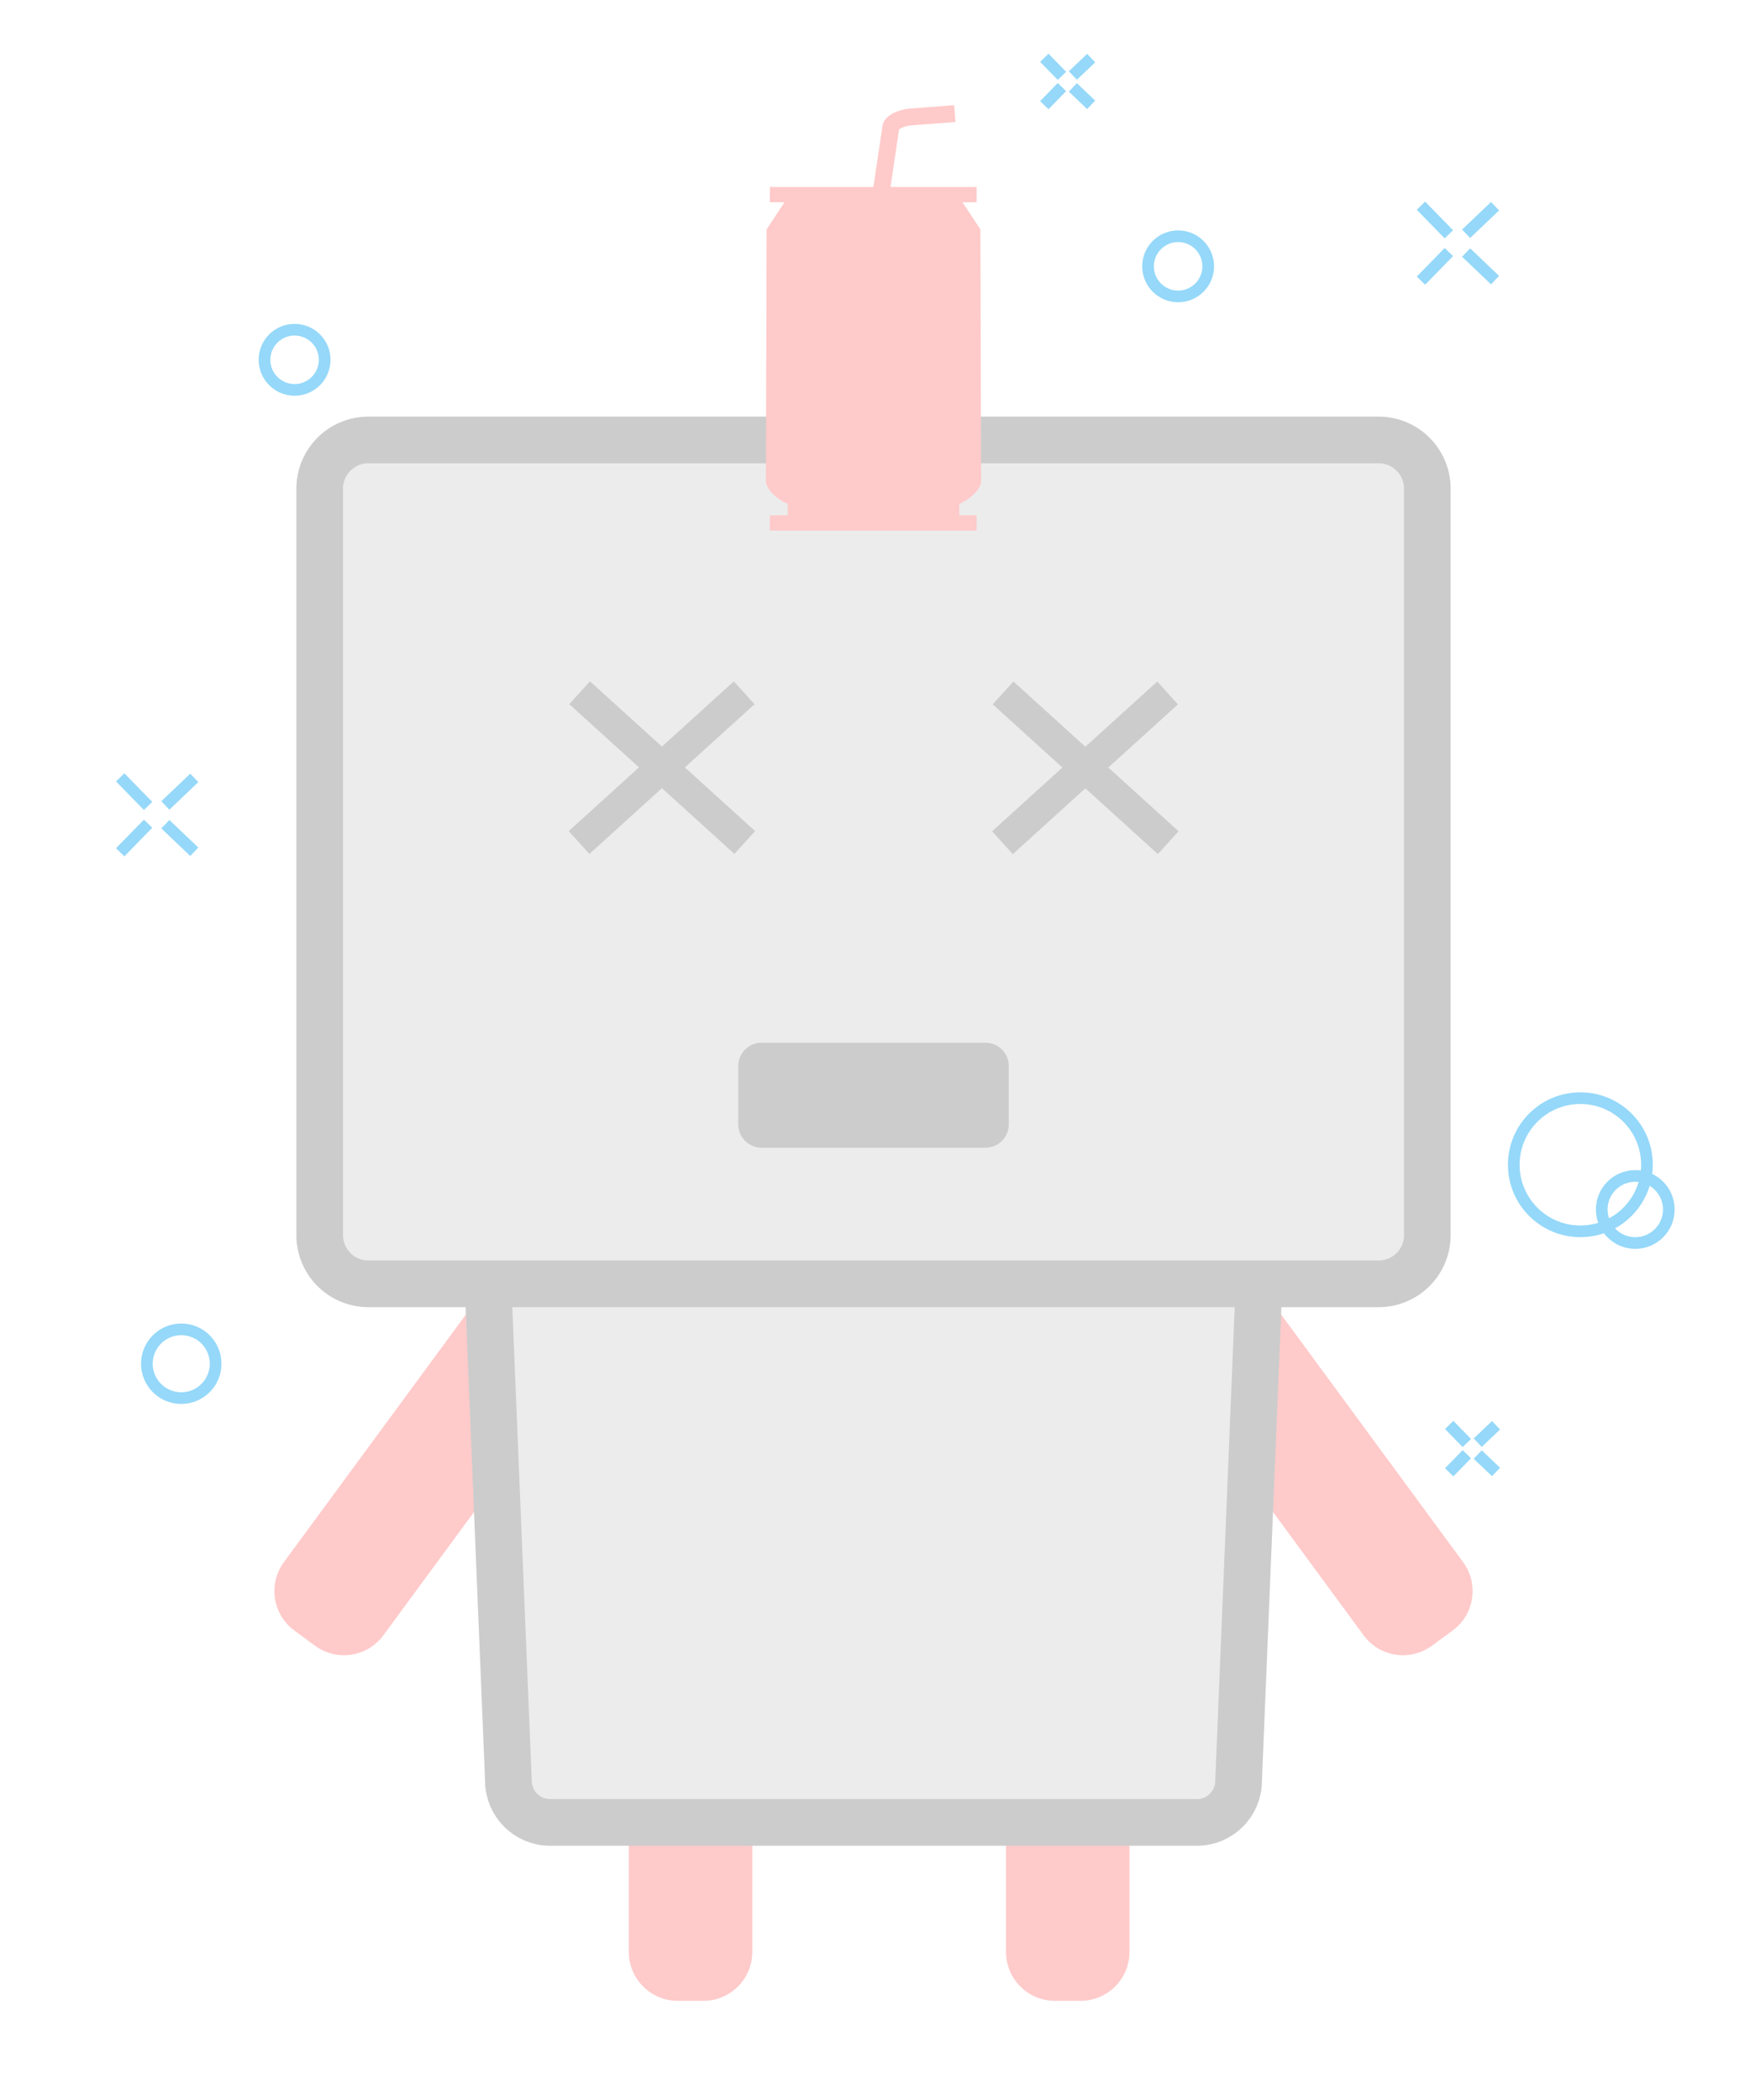 <?xml version="1.0" encoding="utf-8"?>
<!-- Generator: Adobe Illustrator 16.0.0, SVG Export Plug-In . SVG Version: 6.00 Build 0)  -->
<!DOCTYPE svg PUBLIC "-//W3C//DTD SVG 1.1//EN" "http://www.w3.org/Graphics/SVG/1.1/DTD/svg11.dtd">
<svg version="1.1" xmlns="http://www.w3.org/2000/svg" xmlns:xlink="http://www.w3.org/1999/xlink" x="0px" y="0px" width="150px"
	 height="180px" viewBox="269.5 -88.726 150 180" enable-background="new 269.5 -88.726 150 180" xml:space="preserve">
<g id="Layer_1">
	<g>
		<g>
			<g>
				<path fill="#1E87C9" d="M25.3-188.907c-1.313,0-2.375-1.063-2.375-2.375v-18.536c0-1.312,1.063-2.375,2.375-2.375
					c1.31,0,2.375,1.063,2.375,2.375v18.536C27.675-189.97,26.611-188.907,25.3-188.907z"/>
			</g>
			<g>
				<path fill="#1E87C9" d="M58.945-173.198H40.414c-1.313,0-2.377-1.062-2.377-2.373s1.064-2.376,2.377-2.376h18.531
					c1.311,0,2.375,1.064,2.375,2.376S60.258-173.198,58.945-173.198z"/>
			</g>
			<g>
				<path fill="#1E87C9" d="M37.717-186.14c-0.607,0-1.217-0.233-1.68-0.696c-0.93-0.927-0.93-2.431,0-3.359l13.104-13.107
					c0.93-0.927,2.432-0.927,3.361,0c0.926,0.928,0.926,2.432,0,3.358l-13.107,13.106C38.928-186.373,38.322-186.14,37.717-186.14z"
					/>
			</g>
		</g>
		<g>
			<g>
				<path fill="#1E87C9" d="M-125.737-223.567c1.313,0,2.375-1.064,2.375-2.376v-18.536c0-1.312-1.062-2.373-2.375-2.373
					c-1.31,0-2.375,1.062-2.375,2.373v18.536C-128.112-224.632-127.048-223.567-125.737-223.567z"/>
			</g>
			<g>
				<path fill="#1E87C9" d="M-159.805-207.857h18.53c1.313,0,2.375-1.063,2.375-2.375s-1.062-2.375-2.375-2.375h-18.53
					c-1.311,0-2.375,1.063-2.375,2.375S-161.115-207.857-159.805-207.857z"/>
			</g>
			<g>
				<path fill="#1E87C9" d="M-138.151-220.802c0.608,0,1.217-0.232,1.681-0.696c0.929-0.927,0.929-2.431,0-3.359l-13.104-13.106
					c-0.93-0.929-2.434-0.929-3.361,0c-0.926,0.928-0.926,2.431,0,3.357l13.107,13.108
					C-139.366-221.035-138.757-220.802-138.151-220.802z"/>
			</g>
		</g>
		<path fill="none" stroke="#1E87C9" stroke-width="5" stroke-miterlimit="10" d="M27.345-121.023c0,1.032-0.838,1.87-1.871,1.87
			h-11.9l-9.354,18.709l-11.226-18.709h-58.201c-1.033,0-1.871-0.838-1.871-1.87v-58.303c0-1.034,0.838-1.87,1.871-1.87h90.682
			c1.033,0,1.871,0.836,1.871,1.87V-121.023z"/>
		<path fill="none" stroke="#1E87C9" stroke-width="5" stroke-miterlimit="10" d="M-67.079-179.327c0-1.034,0.838-1.87,1.871-1.87
			h26.379v-31.773c0-1.032-0.837-1.871-1.871-1.871h-86.065c-1.033,0-1.87,0.839-1.87,1.871v60.845c0,1.033,0.837,1.87,1.87,1.87
			h9.663l10.314,18.085l11.512-18.085h28.197V-179.327L-67.079-179.327z"/>
		<g>
			<path fill="#333333" d="M-78.032-192.079c0,0.606-0.069,1.195-0.21,1.768c-0.14,0.571-0.314,1.119-0.524,1.645
				s-0.438,1.021-0.683,1.487c-0.245,0.468-0.484,0.888-0.718,1.261l-2.695,4.55c-0.257,0.327-0.455,0.729-0.595,1.207
				c-0.14,0.479-0.21,0.939-0.21,1.383v1.05h-6.44v-1.05c0-0.653,0.146-1.423,0.438-2.312c0.292-0.886,0.706-1.819,1.243-2.8
				l2.659-4.55c0.373-0.653,0.631-1.266,0.771-1.838c0.14-0.571,0.21-1.067,0.21-1.487c0-1.026-0.146-1.831-0.438-2.415
				c-0.292-0.583-0.904-0.875-1.838-0.875c-0.678,0-1.214,0.339-1.609,1.016c-0.397,0.677-0.596,1.609-0.596,2.8h-6.79
				c0-1.283,0.204-2.497,0.612-3.641c0.407-1.143,0.997-2.14,1.769-2.992c0.77-0.852,1.709-1.522,2.816-2.013
				c1.107-0.489,2.374-0.734,3.798-0.734c1.609,0,2.986,0.198,4.13,0.595s2.077,0.963,2.801,1.697
				c0.723,0.735,1.254,1.634,1.592,2.695C-78.201-194.569-78.032-193.385-78.032-192.079z M-83.176-169.784
				c0,0.606-0.176,1.062-0.525,1.365c-0.35,0.303-0.887,0.454-1.609,0.454h-5.25v-7.034h7.386L-83.176-169.784L-83.176-169.784z"/>
		</g>
		<g>
			<path fill="#333333" d="M-17.062-143.949h-5.529l-1.19-22.854h7.945L-17.062-143.949z M-16.221-136.178
				c0,0.606-0.176,1.062-0.525,1.364c-0.35,0.304-0.887,0.455-1.609,0.455h-5.25v-7.069h7.386L-16.221-136.178L-16.221-136.178z"/>
		</g>
	</g>
</g>
<g id="Layer_4">
	<g>
		<path fill="none" stroke="#999999" stroke-width="5" stroke-miterlimit="10" d="M-23.742,71.063c0,0.668-0.541,1.209-1.209,1.209
			h-79.442c-0.668,0-1.209-0.541-1.209-1.209V-32.482c0-0.668,0.541-1.21,1.209-1.21h79.442c0.668,0,1.209,0.542,1.209,1.21V71.063z
			"/>
		<line fill="none" stroke="#999999" stroke-width="5" stroke-miterlimit="10" x1="-96.304" y1="-3.716" x2="-33.417" y2="-3.716"/>
		
			<line fill="none" stroke="#999999" stroke-width="5" stroke-miterlimit="10" x1="-96.304" y1="-20.042" x2="-33.417" y2="-20.042"/>
		<line fill="none" stroke="#999999" stroke-width="5" stroke-miterlimit="10" x1="-96.304" y1="12.006" x2="-33.417" y2="12.006"/>
		<line fill="none" stroke="#999999" stroke-width="5" stroke-miterlimit="10" x1="-96.115" y1="27.324" x2="-33.229" y2="27.324"/>
		<line fill="none" stroke="#999999" stroke-width="5" stroke-miterlimit="10" x1="-96.304" y1="42.44" x2="-33.417" y2="42.44"/>
		<line fill="none" stroke="#212121" stroke-width="5" stroke-miterlimit="10" x1="-96.304" y1="58.162" x2="-33.417" y2="58.162"/>
		<path fill="#FB625D" stroke="#333333" stroke-width="2" stroke-miterlimit="10" d="M18.664-26.797
			c-0.324,0.838-1.268,1.255-2.106,0.93L-4.996-34.22c-0.84-0.324-1.256-1.268-0.932-2.107l3.924-10.126
			c0.326-0.838,1.27-1.255,2.107-0.93l21.555,8.353c0.84,0.325,1.256,1.269,0.931,2.107L18.664-26.797z"/>
		<path fill="#FECF04" stroke="#333333" stroke-width="2" stroke-miterlimit="10" d="M-8.782-28.959
			c1.301-3.354,4.683-4.009,8.038-2.708l12.439,4.82c3.355,1.3,5.414,4.062,4.113,7.418l-23.99,61.912
			c-1.302,3.355-5.076,5.021-8.431,3.723l-12.44-4.82c-3.354-1.302-5.021-5.076-3.722-8.431L-8.782-28.959z"/>
		<path fill="#FFF2B0" stroke="#333333" stroke-width="2" stroke-miterlimit="10" d="M-9.488,44.36
			c0.62,1.404-17.424,16.812-19.766,15.901c-2.342-0.906-4.327-23.938-3.889-25.067C-32.704,34.061-10.107,42.956-9.488,44.36z"/>
		
			<rect x="-13.292" y="-31.907" transform="matrix(0.932 0.361 -0.361 0.932 1.138 3.284)" fill="none" stroke="#333333" stroke-miterlimit="10" width="10.159" height="73.185"/>
		
			<rect x="-7.78" y="-33.429" transform="matrix(0.932 0.361 -0.361 0.932 -10.135 -3.917)" fill="#333333" stroke="#333333" stroke-width="2" stroke-miterlimit="10" width="26.372" height="8.736"/>
		<path fill="#333333" stroke="#333333" stroke-width="2" stroke-miterlimit="10" d="M-31.327,54.017l8.012,3.104
			c0,0-4.694,3.863-5.938,3.141C-30.432,59.58-31.25,54.452-31.327,54.017z"/>
	</g>
</g>
<g id="Layer_3">
	<g>
		<path fill="#FECF04" d="M-19.719,157.782c-2.417-15.577-19.259-27.645-39.689-27.645s-37.272,12.067-39.689,27.645h-0.31v67.99
			h79.998v-67.99H-19.719z"/>
		<path fill="#333333" d="M-5.409,234.438c0,3.314-2.687,6-6,6h-96c-3.313,0-6-2.686-6-6v-6.666c0-3.314,2.687-6,6-6h96
			c3.313,0,6,2.686,6,6V234.438z"/>
		<path fill="none" stroke="#F2F2F2" stroke-width="4" stroke-linecap="round" stroke-miterlimit="10" d="M-88.643,162.383
			c0,0,2.729-20.037,26.986-20.037"/>
		
			<line fill="none" stroke="#ED1D1D" stroke-width="6" stroke-linecap="round" stroke-miterlimit="10" x1="-59.409" y1="97.469" x2="-59.409" y2="119.803"/>
		
			<line fill="none" stroke="#ED1D1D" stroke-width="6" stroke-linecap="round" stroke-miterlimit="10" x1="-7.62" y1="114.346" x2="-23.411" y2="130.137"/>
		
			<line fill="none" stroke="#ED1D1D" stroke-width="6" stroke-linecap="round" stroke-miterlimit="10" x1="-113.411" y1="114.346" x2="-97.62" y2="130.137"/>
	</g>
</g>
<g id="Layer_2">
	<g>
		<g>
			
				<circle fill="none" stroke="#333333" stroke-width="6" stroke-linecap="round" stroke-miterlimit="10" stroke-dasharray="0,19.82" cx="342.998" cy="-366.821" r="148.25"/>
		</g>
		<path fill="#1E87C9" d="M372.415-331.662c0,29.765-29.066,29.067-29.066,29.067s-29.767,1.697-29.767-29.768"/>
		<path fill="#1E87C9" d="M382.078-330.249c0,3.74-3.032,6.772-6.772,6.772H310.69c-3.739,0-6.773-3.032-6.773-6.772v-2.82
			c0-3.74,3.034-6.773,6.773-6.773h64.615c3.74,0,6.772,3.033,6.772,6.773V-330.249z"/>
		<path fill="#1E87C9" d="M350.192-288.489c0,1.248-1.009,2.258-2.256,2.258h-9.877c-1.247,0-2.256-1.01-2.256-2.258v-20.596
			c0-1.248,1.009-2.256,2.256-2.256h9.877c1.247,0,2.256,1.008,2.256,2.256V-288.489z"/>
		<path fill="#1E87C9" d="M366.599-409.693"/>
		<path fill="#1E87C9" d="M319.397-410.028"/>
		<path fill="#1E87C9" d="M371.456-387.676v-12.07c0-11.372-12.742-20.59-28.458-20.59c-15.717,0-28.457,9.218-28.457,20.59v12.07
			h17.303v3.096h-17.303v10.164h17.303v3.095h-17.303v10.478h17.303v3.096h-17.303v22.779c0,11.37,12.74,20.589,28.457,20.589
			c15.716,0,28.458-9.219,28.458-20.589v-22.779H355.01v-3.096h16.446v-10.478H355.01v-3.095h16.446v-10.164H355.01v-3.096H371.456z
			"/>
		<path fill="none" stroke="#1E87C9" stroke-width="4" stroke-linecap="round" stroke-miterlimit="10" d="M328.211-429.777
			c0,0,13.958-11.257,29.743,0.018"/>
		<path fill="none" stroke="#1E87C9" stroke-width="4" stroke-linecap="round" stroke-miterlimit="10" d="M319.012-439.332
			c0,0,22.578-18.224,48.143,0.068"/>
		<g>
			<circle fill="#333333" cx="342.998" cy="-562.429" r="30.289"/>
			<path fill="#333333" d="M365.205-536.689c-6.037,5.416-13.773,8.669-22.207,8.669s-16.17-3.253-22.207-8.669
				c-16.26,8.974-27.557,31.477-28.041,52.993h100.496C392.764-505.213,381.467-527.717,365.205-536.689z"/>
		</g>
		<g>
			<circle fill="#333333" cx="194.748" cy="-325.587" r="30.289"/>
			<path fill="#333333" d="M216.955-299.847c-6.037,5.416-13.773,8.67-22.207,8.67s-16.17-3.254-22.207-8.67
				c-16.26,8.975-27.557,31.477-28.041,52.994h100.496C244.514-268.37,233.217-290.874,216.955-299.847z"/>
		</g>
		<g>
			<circle fill="#333333" cx="491.248" cy="-325.587" r="30.289"/>
			<path fill="#333333" d="M513.455-299.847c-6.037,5.416-13.773,8.67-22.207,8.67s-16.17-3.254-22.207-8.67
				c-16.26,8.975-27.557,31.477-28.041,52.994h100.496C541.014-268.37,529.717-290.874,513.455-299.847z"/>
		</g>
	</g>
</g>
<g id="Layer_5">
	<circle fill="none" stroke="#95D8F9" stroke-miterlimit="10" cx="404.96" cy="11.109" r="5.708"/>
	<circle fill="none" stroke="#95D8F9" stroke-miterlimit="10" cx="409.667" cy="14.944" r="2.875"/>
	<g>
		<path fill="#FFCACA" d="M333.982,78.583c0,2.314-1.877,4.191-4.192,4.191h-2.199c-2.315,0-4.192-1.877-4.192-4.191V27.003
			c0-2.315,1.877-4.192,4.192-4.192h2.199c2.315,0,4.192,1.877,4.192,4.192V78.583z"/>
		<path fill="#FFCACA" d="M366.313,78.583c0,2.314-1.877,4.191-4.192,4.191h-2.199c-2.315,0-4.192-1.877-4.192-4.191V27.003
			c0-2.315,1.877-4.192,4.192-4.192h2.199c2.315,0,4.192,1.877,4.192,4.192V78.583z"/>
		<path fill="#FFCACA" d="M394.909,45.172c1.371,1.866,0.97,4.49-0.896,5.861l-1.772,1.302c-1.865,1.372-4.489,0.971-5.86-0.895
			L355.835,9.878c-1.371-1.866-0.97-4.49,0.896-5.861l1.772-1.302c1.865-1.372,4.489-0.971,5.86,0.895L394.909,45.172z"/>
		<path fill="#FFCACA" d="M293.835,45.172c-1.371,1.866-0.97,4.49,0.896,5.861l1.772,1.302c1.865,1.372,4.489,0.971,5.86-0.895
			l30.546-41.562c1.371-1.866,0.97-4.49-0.896-5.861l-1.772-1.302c-1.865-1.372-4.489-0.971-5.86,0.895L293.835,45.172z"/>
	</g>
	<path fill="#ECECEC" stroke="#CCCCCC" stroke-width="4" stroke-miterlimit="10" d="M375.666,63.907
		c0,1.975-1.602,3.576-3.576,3.576h-55.436c-1.975,0-3.576-1.602-3.576-3.576l-1.788-43.514c0-1.975,1.601-3.577,3.576-3.577h59.012
		c1.975,0,3.576,1.602,3.576,3.577L375.666,63.907z"/>
	<path fill="#ECECEC" stroke="#CCCCCC" stroke-width="4" stroke-miterlimit="10" d="M391.841,17.144
		c0,2.304-1.868,4.173-4.173,4.173h-86.592c-2.305,0-4.173-1.869-4.173-4.173v-63.988c0-2.304,1.868-4.173,4.173-4.173h86.592
		c2.305,0,4.173,1.869,4.173,4.173V17.144z"/>
	<g>
		<path fill="#FF6861" d="M510-106.897c0,1.381-1.119,2.5-2.5,2.5l0,0c-1.381,0-2.5-1.119-2.5-2.5v-26.25c0-1.381,1.119-2.5,2.5-2.5
			l0,0c1.381,0,2.5,1.119,2.5,2.5V-106.897z"/>
		<path fill="#FF6861" d="M573.25-106.897c0,1.381-1.119,2.5-2.5,2.5l0,0c-1.381,0-2.5-1.119-2.5-2.5v-26.25
			c0-1.381,1.119-2.5,2.5-2.5l0,0c1.381,0,2.5,1.119,2.5,2.5V-106.897z"/>
		<g>
			<path fill="#FF6861" d="M574.976-143.752l-0.395-0.205l0.806-1.552c0.018-0.047,0.055-0.114,0.133-0.171
				c0.145-0.106,0.361-0.134,0.663-0.087l1.195,0.31l-0.113,0.432l-1.174-0.306c-0.183-0.027-0.268-0.006-0.297,0.005l-0.002,0.005
				L574.976-143.752z"/>
			<path fill="#FF6861" d="M571.743-135.557l2.117,0.729l0.216-0.628c0.525-0.065,0.69-0.287,0.72-0.333l0.021-0.047l2.147-6.293
				l-0.3-1.163l-3.885-1.338l-0.065,0.208l3.541,1.219l0.243,1.055l-2.091,6.126c-0.032,0.025-0.168,0.115-0.508,0.134l-0.149,0.008
				l-0.237,0.687l-1.696-0.584L571.743-135.557z"/>
			<path fill="#FF6861" d="M571.698-135.572l-2.118-0.729l0.217-0.629c-0.374-0.375-0.367-0.65-0.361-0.706l0.011-0.05l2.183-6.282
				l0.949-0.732l3.886,1.338l-0.075,0.205l-3.541-1.22l-0.841,0.682l-2.125,6.114c0.011,0.04,0.064,0.195,0.318,0.419l0.113,0.099
				l-0.235,0.687l1.695,0.584L571.698-135.572z"/>
			
				<rect x="571.861" y="-144.12" transform="matrix(0.946 0.326 -0.326 0.946 -15.555 -194.866)" fill="#FF6861" width="5.457" height="0.402"/>
			
				<rect x="569.04" y="-135.926" transform="matrix(0.946 0.326 -0.326 0.946 -13.041 -193.502)" fill="#FF6861" width="5.457" height="0.401"/>
		</g>
		<g>
			<path fill="#FF6861" d="M503.524-143.752l0.395-0.205l-0.806-1.552c-0.018-0.047-0.055-0.114-0.133-0.171
				c-0.145-0.106-0.361-0.134-0.663-0.087l-1.195,0.31l0.113,0.432l1.174-0.306c0.183-0.027,0.268-0.006,0.297,0.005l0.002,0.005
				L503.524-143.752z"/>
			<path fill="#FF6861" d="M506.757-135.557l-2.117,0.729l-0.216-0.628c-0.525-0.065-0.69-0.287-0.72-0.333l-0.021-0.047
				l-2.147-6.293l0.3-1.163l3.885-1.338l0.065,0.208l-3.541,1.219l-0.243,1.055l2.091,6.126c0.032,0.025,0.168,0.115,0.508,0.134
				l0.149,0.008l0.237,0.687l1.696-0.584L506.757-135.557z"/>
			<path fill="#FF6861" d="M506.802-135.572l2.118-0.729l-0.217-0.629c0.374-0.375,0.367-0.65,0.361-0.706l-0.011-0.05l-2.183-6.282
				l-0.949-0.732l-3.886,1.338l0.075,0.205l3.541-1.22l0.841,0.682l2.125,6.114c-0.011,0.04-0.064,0.195-0.318,0.419l-0.113,0.099
				l0.235,0.687l-1.695,0.584L506.802-135.572z"/>
			
				<rect x="501.181" y="-144.12" transform="matrix(-0.946 0.326 -0.326 -0.946 933.533 -444.024)" fill="#FF6861" width="5.457" height="0.402"/>
			
				<rect x="504.003" y="-135.926" transform="matrix(-0.946 0.326 -0.326 -0.946 941.689 -429)" fill="#FF6861" width="5.457" height="0.401"/>
		</g>
	</g>
	<g>
		<path fill="#FFCACA" d="M345.717-71.938l-1.434-0.214l0.835-5.617c0.003-0.164,0.046-0.407,0.227-0.665
			c0.331-0.477,0.968-0.793,1.943-0.969l3.999-0.311l0.111,1.444l-3.93,0.303c-0.591,0.108-0.827,0.264-0.904,0.329l-0.005,0.021
			L345.717-71.938z"/>
		<path fill="#FFCACA" d="M344.448-43.357h7.276v-2.16c1.544-0.755,1.813-1.609,1.852-1.785l0.021-0.166l-0.062-21.596l-2.149-3.253
			h-13.345l0.022,0.71h12.161l1.861,2.981l0.059,21.021c-0.073,0.111-0.396,0.531-1.421,0.949l-0.45,0.184l-0.003,2.358h-5.827
			L344.448-43.357z"/>
		<path fill="#FFCACA" d="M344.296-43.357h-7.276v-2.16c-1.541-0.755-1.811-1.609-1.854-1.785l-0.018-0.166l0.062-21.596
			l2.145-3.253h13.342l-0.012,0.71H338.52l-1.861,2.981l-0.062,21.021c0.076,0.111,0.405,0.531,1.424,0.949l0.448,0.184l0.002,2.358
			h5.825V-43.357z"/>
		<rect x="335.488" y="-72.698" fill="#FFCACA" width="17.724" height="1.307"/>
		<rect x="335.488" y="-44.555" fill="#FFCACA" width="17.724" height="1.305"/>
		<polygon fill="#FFCACA" points="350.695,-71.606 344.622,-71.606 344.35,-71.606 338.275,-71.606 336.329,-68.563 336.329,-47.73 
			338.275,-44.165 344.35,-44.165 344.622,-44.165 350.695,-44.165 352.645,-47.73 352.645,-68.563 		"/>
	</g>
	<g>
		<path fill="#FF6861" d="M540.738-124.468l-0.995-0.148l0.58-3.9c0.001-0.114,0.03-0.283,0.157-0.462
			c0.229-0.331,0.671-0.551,1.349-0.672l2.777-0.216l0.077,1.003l-2.729,0.21c-0.411,0.075-0.575,0.184-0.629,0.229l-0.002,0.015
			L540.738-124.468z"/>
		<path fill="#FF6861" d="M539.857-104.621h5.053v-1.5c1.071-0.524,1.259-1.118,1.286-1.24l0.014-0.115l-0.042-14.997l-1.492-2.259
			h-9.268l0.016,0.493h8.444l1.294,2.07l0.04,14.598c-0.052,0.077-0.276,0.369-0.987,0.659l-0.313,0.128l-0.001,1.638h-4.046
			L539.857-104.621z"/>
		<path fill="#FF6861" d="M539.751-104.621h-5.053v-1.5c-1.069-0.524-1.258-1.118-1.287-1.24l-0.013-0.115l0.042-14.997l1.489-2.259
			h9.267l-0.01,0.493h-8.446l-1.294,2.07l-0.041,14.598c0.053,0.077,0.28,0.369,0.988,0.659l0.312,0.128l0.002,1.638h4.045
			L539.751-104.621z"/>
		<rect x="533.635" y="-124.996" fill="#FF6861" width="12.309" height="0.908"/>
		<polygon fill="#FF6861" points="544.196,-105.181 539.788,-105.181 539.788,-124.238 544.196,-124.238 545.549,-122.125 
			545.549,-107.657 		"/>
		<polygon fill="#FF6861" points="535.57,-105.181 539.978,-105.181 539.978,-124.238 535.57,-124.238 534.219,-122.125 
			534.219,-107.657 		"/>
	</g>
	<g>
		<g>
			
				<rect x="316.673" y="-24.385" transform="matrix(-0.741 0.672 -0.672 -0.741 552.444 -259.241)" fill="#CCCCCC" width="19.103" height="2.642"/>
			
				<rect x="316.674" y="-24.385" transform="matrix(0.741 0.672 -0.672 0.741 69.026 -225.063)" fill="#CCCCCC" width="19.103" height="2.641"/>
		</g>
		<g>
			
				<rect x="352.967" y="-24.385" transform="matrix(-0.741 0.672 -0.672 -0.741 615.629 -283.615)" fill="#CCCCCC" width="19.103" height="2.641"/>
			
				<rect x="352.968" y="-24.385" transform="matrix(0.741 0.672 -0.672 0.741 78.429 -249.438)" fill="#CCCCCC" width="19.103" height="2.642"/>
		</g>
	</g>
	<path fill="#CCCCCC" d="M355.967,7.65c0,1.104-0.896,2-2,2h-19.189c-1.104,0-2-0.896-2-2v-5c0-1.104,0.896-2,2-2h19.189
		c1.104,0,2,0.896,2,2V7.65z"/>
	<g>
		<line fill="none" stroke="#95D8F9" stroke-miterlimit="10" x1="391.297" y1="-71.095" x2="393.689" y2="-68.643"/>
		<line fill="none" stroke="#95D8F9" stroke-miterlimit="10" x1="397.647" y1="-71.05" x2="395.168" y2="-68.687"/>
		<line fill="none" stroke="#95D8F9" stroke-miterlimit="10" x1="391.297" y1="-64.671" x2="393.689" y2="-67.123"/>
		<line fill="none" stroke="#95D8F9" stroke-miterlimit="10" x1="397.647" y1="-64.715" x2="395.168" y2="-67.08"/>
	</g>
	<g>
		<line fill="none" stroke="#95D8F9" stroke-miterlimit="10" x1="279.802" y1="-22.095" x2="282.194" y2="-19.644"/>
		<line fill="none" stroke="#95D8F9" stroke-miterlimit="10" x1="286.152" y1="-22.051" x2="283.673" y2="-19.687"/>
		<line fill="none" stroke="#95D8F9" stroke-miterlimit="10" x1="279.802" y1="-15.671" x2="282.194" y2="-18.124"/>
		<line fill="none" stroke="#95D8F9" stroke-miterlimit="10" x1="286.152" y1="-15.716" x2="283.673" y2="-18.08"/>
	</g>
	<g>
		<line fill="none" stroke="#95D8F9" stroke-miterlimit="10" x1="359.013" y1="-83.773" x2="360.525" y2="-82.223"/>
		<line fill="none" stroke="#95D8F9" stroke-miterlimit="10" x1="363.027" y1="-83.745" x2="361.46" y2="-82.25"/>
		<line fill="none" stroke="#95D8F9" stroke-miterlimit="10" x1="359.013" y1="-79.712" x2="360.525" y2="-81.262"/>
		<line fill="none" stroke="#95D8F9" stroke-miterlimit="10" x1="363.027" y1="-79.74" x2="361.46" y2="-81.234"/>
	</g>
	<g>
		<line fill="none" stroke="#95D8F9" stroke-miterlimit="10" x1="393.716" y1="33.411" x2="395.229" y2="34.961"/>
		<line fill="none" stroke="#95D8F9" stroke-miterlimit="10" x1="397.73" y1="33.439" x2="396.163" y2="34.933"/>
		<line fill="none" stroke="#95D8F9" stroke-miterlimit="10" x1="393.716" y1="37.471" x2="395.229" y2="35.922"/>
		<line fill="none" stroke="#95D8F9" stroke-miterlimit="10" x1="397.73" y1="37.444" x2="396.163" y2="35.949"/>
	</g>
	<circle fill="none" stroke="#95D8F9" stroke-miterlimit="10" cx="294.75" cy="-57.886" r="2.579"/>
	<circle fill="none" stroke="#95D8F9" stroke-miterlimit="10" cx="370.482" cy="-65.897" r="2.579"/>
	<circle fill="none" stroke="#95D8F9" stroke-miterlimit="10" cx="285.036" cy="28.165" r="2.947"/>
</g>
</svg>
